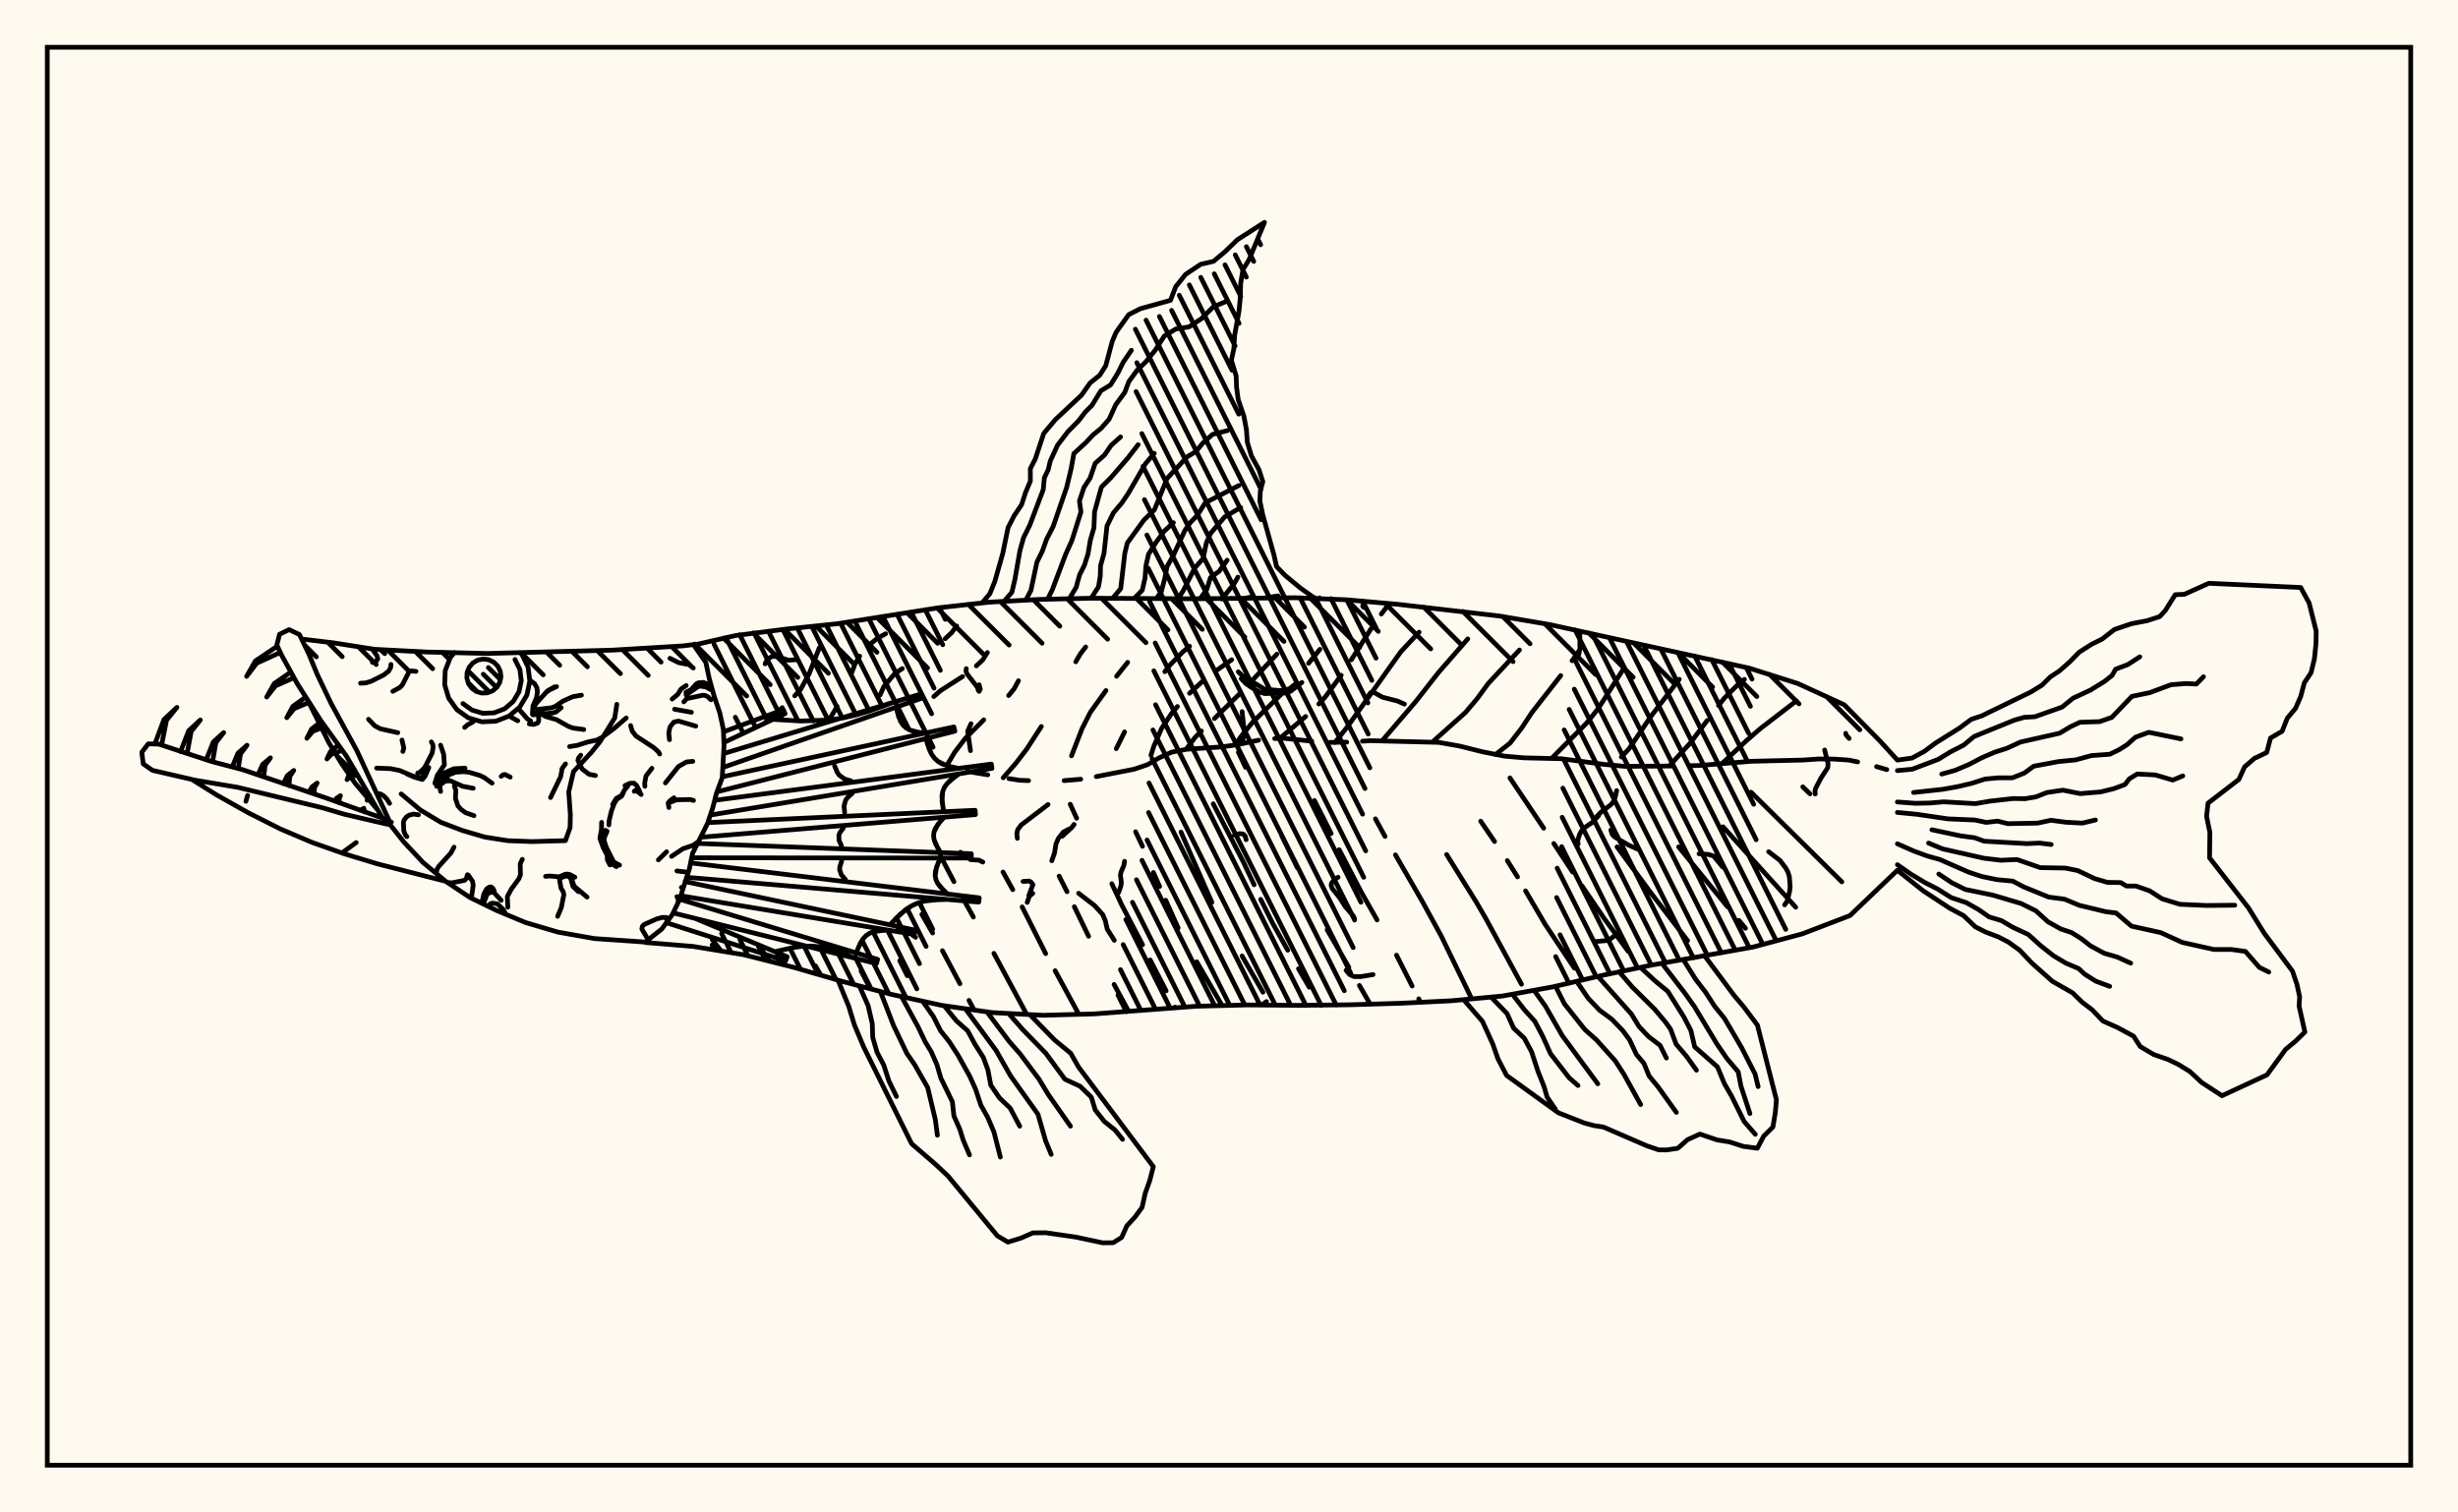 <svg xmlns="http://www.w3.org/2000/svg" width="520" height="320"><rect x="0" y="0" width="520" height="320" fill="floralwhite"/><rect x="10" y="10" width="500" height="300" stroke="black" stroke-width="1" fill="none"/><path stroke="black" stroke-width="1" fill="none" stroke-linecap="round" stroke-linejoin="round" d="
M 146.77 136.48 155.66 134.46 166.38 133.09 177.13 131.97 198.49 128.6 209.23 127.41 220.02 126.82 230.83 126.57 252.45 126.69 274.07 126.47 284.87 126.9 295.63 127.85 317.11 130.32 327.77 132.13 370.01 141.35 380.32 144.61 390.15 149.11 397.74 156.8 401.4 160.82 
M 401.4 184.13 391.38 193.71 381.29 197.58 370.84 200.38 349.56 204.16 338.98 206.37 328.45 208.81 317.81 210.74 307.05 211.74 296.25 212.27 285.45 212.59 274.64 212.71 263.83 212.62 253.02 212.9 231.46 214.52 220.66 214.81 209.86 214.24 199.17 212.7 188.6 210.39 178.15 207.63 167.77 204.63 157.29 201.99 146.62 200.24 136.53 199.41 
M 204.61 163.22 208.97 163.93 
M 213.44 164.73 215.65 165.08 217.6 165.16 
M 225.12 165.16 228.64 164.86 
M 231.92 164.31 239.95 162.74 242.82 161.76 245.23 160.34 247.86 159.14 251.08 158.52 258.26 158.04 261.63 157.59 266.27 156.6 
M 269.66 156.26 271.47 156.2 277.51 156.81 
M 281.38 157.07 284.9 157.02 
M 288.23 156.82 289.89 156.71 304.38 157.07 308.74 157.84 313.63 159.06 318.28 159.98 322.42 160.34 330.31 160.53 339.35 161.72 343.74 162.14 353.62 162.07 
M 357.55 162 359.51 161.96 370.45 161.07 381.42 160.81 384.78 160.58 387.94 160.6 391.15 160.82 392.99 161.2 
M 396.99 162.2 399.16 162.83 
M 150.67 198.77 152.56 201.21 
M 160.69 200.25 162.8 203.38 
M 172.51 204.35 173.66 206.33 
M 173.34 137.03 171.18 142.55 169.37 145.88 168.13 147.22 
M 165.48 149.72 161.93 152.83 
M 182.16 205.43 183.79 208.57 
M 187.36 134.09 185.71 134.99 184.28 136.12 
M 181.87 138.83 180.9 140.41 180.21 142.29 
M 177.1 149.45 175.4 152.33 
M 190.35 203.25 191.94 206.44 
M 202.39 132.44 201.29 133.9 199.96 135.13 
M 190.89 141.46 189.33 142.47 186.98 145.26 186.19 147.04 
M 195.02 193.45 197.3 197.4 
M 199.38 201.15 203.08 208.14 
M 204.99 211.66 206.09 213.7 
M 208.89 138.06 207.88 139.64 206.55 140.88 
M 203.64 143.14 198.92 146.16 197.55 147.38 
M 198.94 181.06 201.81 186.54 
M 203.8 190.22 205.92 194.03 
M 210.26 201.71 217.21 214.63 
M 215.46 144.03 214.55 145.72 213.38 147.16 
M 208.12 152.3 204.22 156.21 201.97 159.15 200.28 162 
M 212.19 184.5 214.26 188.23 
M 216.24 191.88 221.22 201.77 
M 223.22 205.38 228.23 214.61 
M 229.68 136.88 228.54 138.36 227.58 140.02 
M 220.3 153.71 217.21 158.48 214.94 161.45 212.23 164.56 
M 224.06 185.37 225.74 188.67 
M 227.28 191.84 230.3 198.09 
M 235.69 208.28 238.77 213.98 
M 238.56 140.14 236.22 143.08 
M 233.97 146.1 230.66 150.71 228.89 154.22 226.68 159.92 
M 226.41 170.16 227.77 173.12 
M 235.21 186.98 237.34 191.52 241.71 199.89 
M 243.32 203.1 246.7 209.64 
M 248.58 213.08 248.66 213.23 
M 251.66 136.73 250.22 137.94 247.59 140.62 246.42 142.11 
M 237.91 154.85 236.15 158.4 
M 240.24 175.98 241.7 179.06 
M 244 184.6 245.32 187.55 
M 246.61 190.47 249.24 196.34 
M 253.17 203.49 258.55 212.75 
M 260.57 139.59 257.44 141.79 
M 254.43 144.12 251.65 146.69 
M 249.09 149.48 247.87 150.92 245.73 154.14 244.11 157.85 243.49 159.79 
M 249.84 176.05 256.38 190.92 
M 262.76 202.26 267.18 209.92 
M 270.14 138.4 264.95 143.93 
M 262.35 146.7 256.92 152.03 
M 254.17 154.66 252.83 156.01 250.94 158.53 
M 256.66 170.06 263.04 182.38 265.31 187.2 
M 266.7 190.28 269.25 195.37 272.43 201.05 
M 274.7 204.96 276.97 208.86 
M 279.23 137.38 276.83 140.34 
M 271.83 146.13 265 152.81 262.57 155.79 261.29 157.64 
M 261.98 159.16 263.49 162.35 
M 271.15 176.83 274.47 183.6 
M 280.76 196.72 285.35 204.64 
M 287.59 208.5 289.87 212.46 
M 293.91 127.7 292.22 129.92 
M 290.03 133.06 285.87 139.61 
M 283.74 142.87 280.3 147.54 279 148.95 
M 276.22 151.59 270.82 156.17 
M 278.08 169.37 281.61 176.35 
M 283.31 179.78 287.98 188.74 291.32 194.63 
M 295.44 202.09 298.74 208.62 
M 300.14 211.33 300.52 212.06 
M 300.22 133.75 296.35 137.89 285.11 153.68 282.39 157.13 
M 290.98 173.25 293.01 176.97 
M 295.21 180.87 300.94 190.8 304.91 198.06 311.2 211.03 
M 310.51 135.18 304.25 142.37 299.52 148.42 292.39 156.73 
M 306.04 180.79 312.42 191.04 314.43 194.52 321.88 208.24 
M 321.45 137.52 314.84 144.61 312.53 147.78 310.03 150.74 303.02 157.01 
M 313.24 173.73 316.18 178.05 
M 318.88 182.08 321.04 185.53 
M 322.74 188.49 326.85 195.51 333.06 204.83 
M 334.77 136.44 333.75 138.19 332.58 139.79 
M 330.18 142.94 324.08 150.75 321.87 154.1 319.44 157.24 316.35 159.66 
M 319.43 164.58 326.57 175.22 
M 328.71 178.46 332.69 184.49 
M 334.67 187.43 339.43 194.4 344.45 201.29 
M 343.55 141.37 338.11 149.92 335.61 153.04 328.29 160.41 
M 342.09 179.18 349.23 188.88 357.02 199.02 
M 355.25 143.72 349.2 151.65 344.66 158.39 343 160.17 
M 355.12 179.18 365.47 191.86 
M 367.87 194.74 369.26 196.4 
M 369.04 143.75 367.53 144.97 364.78 147.72 363.56 149.27 
M 361.17 152.43 357.58 157.22 353.13 162.06 
M 364.51 174.92 379.89 191.95 
M 380.05 148.28 372.45 154.12 369.53 156.65 364.32 161.53 
M 370.44 167.61 389.65 186.58 
M 266.92 212.64 267.93 211.9 
M 377.55 191.45 378.12 190.59 378.63 188.42 378.71 187.54 378.55 185.5 378.23 184.47 377.76 183.62 376.55 182.04 374.17 180.21 
M 224.73 176.91 226.76 175.05 227.23 174.43 
M 189.96 196.28 190.55 196.37 191.83 196.94 193.7 198.31 
M 263.63 177.66 263.41 176.88 262.99 176.45 262.22 176.38 261.15 176.68 
M 359.44 180.64 361.39 180.77 362.51 181.11 364.47 183.47 
M 207.92 182.4 207.12 181.99 205.34 181.89 203.19 180.32 
M 288.52 128.52 288.28 128.25 288.44 127.6 
M 205.31 158.82 204.71 154.69 205.42 153.12 
M 337.2 173.4 338.71 171.81 340.74 170.3 341.22 169.76 341.68 168.79 342.01 167.27 
M 342.29 197.69 341.97 197.65 340.75 198.61 339.78 199.01 337.54 199.21 
M 333.86 178.57 333.74 177.91 334.15 176.58 334.58 175.78 335.44 174.96 336.81 174.04 338.2 172.57 
M 222.51 182.12 223.09 180.47 223.39 178.58 223.9 177.39 224.96 176.05 226.1 175.43 
M 297.11 148.97 295.64 148.32 292.46 147.51 290.71 146.53 289.95 146.56 289.55 147.16 
M 236.61 188.9 237.12 187.5 237.23 186.69 237.03 185.19 237.14 184.54 237.75 183.13 237.91 182.23 
M 204.42 141.47 204.35 142.04 204.6 142.6 206.79 145.44 206.98 146.11 
M 382.92 167.96 381.39 166.48 
M 235.73 198.95 234.24 196.58 233.83 194.79 233.28 193.49 231.58 191.61 228.19 189 
M 286.53 194.3 286.26 193.74 284.66 191.91 283.37 189.89 281.84 187.99 281.62 187.39 281.66 186.9 282.24 186.15 283.08 185.6 
M 386.01 158.68 386.73 161.56 386.68 162.41 385.22 164.64 384.11 166.79 383.97 167.28 384.02 167.99 
M 215.23 177.38 215.11 176.4 215.28 175.56 216.02 174.56 221.72 170.22 
M 346.69 179.76 344.55 178.81 341.59 177.08 341.09 176.58 340.78 175.63 
M 216.43 186.49 217.68 186.41 218.09 186.59 218.52 187.15 217.66 189.47 
M 334.01 138.42 334.25 137.13 334.2 133.52 
M 275.42 144.39 272.98 146.29 271.84 146.62 267.61 146.75 266.62 146.49 264.82 145.5 263.64 144.68 262.59 143.6 
M 391.19 156.24 390.57 155.52 390.47 155.15 
M 273.87 144.86 272.82 145.7 271.75 146.08 270.68 146.11 267.52 145.8 262.93 143.07 261.97 142.14 
M 218.49 189.01 217.74 189.65 217.31 190.93 
M 161.86 140.46 162.31 139.52 163.3 138.89 164.41 138.88 166.75 139.68 168.47 139.58 
M 207.14 144.88 207.38 145.81 207.13 146.28 
M 290.47 206.2 287.85 206.63 286.45 206.62 285.53 206.2 284.76 205.3 
M 262.77 150.55 263.21 154.63 262.89 156.93 
M 207.84 127.49 209.41 125.6 210.46 123.02 212.14 117.08 213.26 111.64 214.55 109.11 216.12 106.78 216.94 104.26 217.98 101.77 217.97 99.15 219 97.15 220.81 91.7 223.29 88.76 228.8 83.6 230.61 81.03 232.66 79.38 233.93 77.36 235.29 72.24 236.12 70.3 238.78 66.57 241.26 65.31 247.62 63.54 248.73 60.65 250.81 58.06 254.01 55.92 256.71 55.3 259.13 53.28 261.78 50.72 267.51 47.04 264.24 54.95 262.95 57.05 262.47 59.97 262.38 63.1 262.11 65.85 261.19 70.94 261.03 73.77 260.5 76.22 261.51 79.54 261.6 81.92 261.95 84.55 263.16 88.09 263.69 90.95 263.87 93.55 264.74 96.46 266.33 99.35 267.16 101.92 266.64 103.75 266.53 105.98 267.13 108.87 269.49 117.34 270.06 119.87 271.82 121.7 275.06 124.38 278.01 126.48 
M 279.15 126.49 279.15 126.49 
M 212.44 127.22 214.07 125.3 214.71 122.58 215.77 116.5 216.54 113.75 217.87 111.07 220.7 103.59 220.94 101.08 221.75 99.4 222.18 97.56 223.73 94.19 225.9 91.35 228.17 89.04 229.62 87.15 231 85.77 232.89 82.69 234.95 81.44 236.5 78.91 237.62 76.65 239.35 74.11 
M 217.03 126.94 218.09 124.93 219.36 118.95 220.51 116.62 221.39 114.14 222.8 111.39 225.66 103.11 226.62 99.09 227.18 95.96 229.71 93.65 231.24 92.01 232.92 90.65 234.65 88.68 236.04 85.62 237.96 83.01 238.79 80.77 240.52 78.38 242.41 76.55 244.4 74.08 246.32 71.09 248.75 69.61 251.55 69.16 254.2 67.4 256.68 64.92 259.42 63.77 
M 221.63 126.78 222.65 124.7 225.44 117.29 226.76 114.37 228.68 108.31 228.36 105.99 229.32 103.13 230.62 101.13 231.69 98.03 233.69 96.25 235.05 94.24 237.06 92.44 
M 226.23 126.65 227.66 124.27 228.39 121.63 229.42 119.57 230.18 117.19 230.66 114.31 231.43 111.63 231.56 108.27 233.01 103.05 234.99 101.09 238.64 96.86 240.78 94.08 
M 230.84 126.57 232.38 124.17 232.77 121.9 232.82 119.71 233.56 117.06 234.19 111.27 235.54 108.52 237.34 106.39 238.69 104.39 242.32 98.12 244.19 95.91 
M 235.44 126.52 237.09 124.54 237.96 117.06 238.49 114.88 241.97 110.07 244.23 107.85 246.91 101.21 251.19 96.62 252.94 95.58 254.5 93.71 256.51 91.91 259.68 91.1 
M 240.04 126.51 241.64 124.89 242.23 122.34 242.43 119.7 242.98 117.25 244.62 114.66 246.28 112.41 248.24 110.58 
M 244.65 126.59 245.67 125.21 246.45 122.25 246.88 119.89 248.26 117.45 250.67 112.22 251.81 110.56 253.31 109.03 254.97 106.38 262.08 102.73 
M 249.25 126.66 250.29 125.02 252.78 120.13 254.52 118.19 255.21 114.86 256.12 112.82 259.09 109.36 262.47 107.38 
M 253.85 126.7 255.28 124.76 256.08 122.2 257.92 120.86 259.61 118.52 
M 258.46 126.75 261.07 123.53 261.88 122.1 
M 263.06 126.63 264.66 126.33 
M 267.66 126.5 270.38 126.07 
M 272.26 126.47 272.27 126.47 
M 153.06 154.84 165.72 150.15 166.08 151 153.14 157.1 
M 153.11 159.43 194.76 146.85 195.04 147.72 152.95 162.37 
M 152.8 164.35 201.8 153.8 202.01 154.7 151.67 167.54 
M 151.19 169.33 209.72 161.66 209.85 162.57 150.27 172.45 
M 149.73 174.04 206.3 171.44 206.36 172.35 148.24 177.14 
M 147.58 178.45 205.49 180.63 205.48 181.55 146.32 181.49 
M 146.1 182.57 207.16 189.96 207.06 190.87 145.23 185.61 
M 144.92 186.51 193.57 196.79 193.4 197.7 144 189.52 
M 143.78 190.26 185.66 202.98 185.42 203.87 142.4 193.15 
M 147.1 194.33 166.52 202.43 166.2 203.3 140.98 195.22 
M 163.54 152.2 169.42 152.55 175.22 152.35 178.08 151.95 180.9 151.32 183.7 150.5 189.24 148.51 
M 189.6 149.62 190.13 151.72 191.03 153.41 191.7 154.02 192.51 154.47 193.46 154.78 195.59 155.14 
M 195.86 156.27 196.59 158.54 197.07 159.55 197.69 160.41 198.45 161.11 200.4 162.04 202.73 162.57 
M 202.9 163.72 201.09 165.06 200.35 165.8 199.78 166.61 199.43 167.5 199.29 169.52 199.67 171.74 
M 199.75 172.9 198.39 174.44 197.59 176.04 197.5 176.87 197.63 177.72 197.96 178.6 198.96 180.38 
M 198.93 181.54 198.12 183.47 197.84 185.28 198.01 186.13 198.39 186.93 198.97 187.69 200.47 189.15 
M 200.35 190.3 197.18 190.41 195.67 190.63 194.24 191.03 192.9 191.63 190.46 193.4 188.26 195.67 
M 188.04 196.81 185.83 196.91 183.94 197.46 183.18 197.99 182.54 198.7 182 199.57 181.15 201.61 
M 180.84 202.73 177.18 201.24 173.47 200.31 171.59 200.16 169.7 200.22 167.78 200.48 163.93 201.35 
M 189.84 150.69 190.52 152.63 191.03 153.41 191.7 154.02 192.51 154.47 194.5 154.99 
M 196.2 157.43 197.07 159.55 197.69 160.41 198.45 161.11 199.36 161.65 201.54 162.34 
M 176.56 162.05 177.13 163.42 177.53 163.98 178.62 164.79 180.04 165.23 
M 201.96 164.38 200.35 165.8 199.78 166.61 199.43 167.5 199.27 168.47 199.45 170.61 
M 180.31 167.85 179.26 168.77 178.9 169.3 178.56 170.51 178.68 171.9 
M 199.03 173.66 197.9 175.23 197.59 176.04 197.5 176.87 197.63 177.72 198.42 179.49 
M 178.41 175.18 177.67 176.19 177.47 176.72 177.5 177.81 178.01 178.96 
M 198.49 182.51 197.88 184.39 197.84 185.28 198.01 186.13 198.39 186.93 199.68 188.43 
M 178.05 182.22 177.66 183.44 177.63 184.02 177.99 185.09 178.83 186.06 
M 198.75 190.32 195.67 190.63 194.24 191.03 192.9 191.63 191.64 192.42 189.35 194.5 
M 186.92 196.83 184.83 197.1 183.94 197.46 183.18 197.99 182.54 198.7 181.55 200.56 
M 218.03 214.83 223.06 219.99 226.51 222.84 228.16 225.74 243.99 246.84 243.24 249.76 242.28 252.45 241.61 255.45 240.1 257.51 238.39 259.36 237.29 261.81 235.49 262.94 233.27 262.95 227.59 261.74 221.21 260.82 218.5 260.85 215.99 261.95 213.23 262.8 210.99 261.47 200.58 248.85 197.85 246.28 192.86 241.99 182.73 221.55 180.76 216.87 179.53 212.85 177.28 207.39 
M 213.44 214.5 216.44 217.91 221.25 222.85 225.28 228.34 228.48 229.82 230.88 232.14 231.7 234.84 233.62 237.27 235.89 239.09 237.48 241.06 
M 208.85 214.17 213.53 220.38 215.81 222.98 219.78 228.29 221.82 231.65 226.46 238.27 
M 204.29 213.52 210.73 222.26 213.82 227.68 219.58 235.74 221.22 241.43 222.39 244.24 
M 199.74 212.79 202.3 215.95 204.72 218.1 206.28 220.98 208.02 223.72 208.99 226.34 209.61 229.6 211.45 232.3 213.68 234.42 215.73 238.27 
M 195.23 211.9 197.45 215.06 198.98 218.08 200.85 220.44 202.66 223.24 205.17 227.75 206.39 230.45 207.5 233.82 208.96 236.42 210.28 239.52 211.63 244.81 
M 190.74 210.88 194.26 217.33 195.7 220.37 197.02 222.56 198.19 225.2 199.04 228.09 201.48 233.12 201.8 236.09 203.03 238.87 203.78 241.24 205.1 244.35 
M 186.26 209.81 189.04 216.99 191.85 222.88 193.47 225.22 196.25 230.08 197.87 236.87 198.31 240.19 
M 181.81 208.61 183.65 212.76 184.53 216.55 184.63 219.49 185.55 222.65 186.96 225.35 188.06 228.74 189.65 231.99 
M 360.65 202.27 366.87 210.63 368.95 213.09 371.79 216.89 375.81 232.71 375.58 235.36 375.07 238.44 373.11 240.39 371.77 242.94 368.78 242.54 365.9 241.61 363.25 241.18 359.62 239.94 356.99 241.14 354.95 242.95 352.6 243.3 350.91 243.29 348.35 242.41 339.25 238.47 337.21 238.15 335.17 237.6 329.68 235.44 318.73 227.54 316.88 223.97 315.78 220.84 313.63 216.11 309.71 211.59 
M 356.11 203.03 358.72 207.2 360.83 209.95 362.71 212.86 364.77 215.41 366.46 218.25 368.48 221.72 371.3 227.25 371.94 229.9 
M 351.57 203.79 356.52 210.23 358.49 213.02 363.22 220.88 365.33 223.95 367.72 226.77 368.3 229.77 370.2 235.6 
M 347.05 204.68 350.19 207.58 352.83 209.75 356.25 215.2 357.71 218.02 358.52 221.49 363.33 225.72 364.8 229.27 366.32 231.91 368.99 237.3 371.34 239.99 
M 342.54 205.6 345.28 208.8 350.07 213.54 352.35 216.27 353.42 217.77 354.59 220.92 356.77 223.46 358.89 226.43 
M 338.05 206.59 345.14 214.56 346.75 217.2 348.75 219.31 351.2 221.18 352.53 223.86 
M 333.57 207.65 335.98 211.2 338.42 213.76 340.99 215.65 343.29 218.03 344.75 220.02 346.19 223.1 347.78 224.98 348.86 227.62 350.84 230.05 354.64 235.36 
M 329.08 208.68 330.97 212.4 335.3 217.85 337.76 220.04 341.71 224.45 343.55 227.3 347.09 233.7 
M 324.57 209.58 326.93 212.86 330.5 219.11 338.02 229.31 
M 320.05 210.49 322.49 213.64 324.7 216.09 326.37 219.26 328.03 222.95 331.95 228.03 333.83 229.67 
M 315.47 210.98 318.82 214.45 320.21 217.53 322.48 219.68 324.01 222.53 325.36 226.65 326.65 229.9 327.3 232.12 329.05 234.69 
M 401.4 160.82 404.51 160.38 407.1 158.98 409.46 157.22 414.56 154.03 417.03 152.19 419.22 151.47 429.58 146.44 431.97 144.98 433.76 143.22 435.68 141.95 437.89 140.01 439.88 137.97 442.51 136.3 444.73 135.2 447.33 133.18 450.92 131.96 454.18 131.34 456.88 130.47 458.08 129.17 460.18 125.82 462.11 125.74 467.29 123.41 486.72 124.3 488.5 127.57 490 133.54 489.96 136.14 489.62 139.41 488.92 142.31 487.49 144.48 486.73 147.33 485.64 149.85 483.89 151.95 482.79 154.72 480.34 156.15 479.53 159.21 476.91 160.47 474.85 162.26 473.64 164.91 467.12 169.93 466.81 172.7 467.51 176.13 467.44 181.5 475.66 192.06 478.99 197.43 484.99 205.48 485.92 208.23 486.5 210.89 486.38 212.86 487.61 218.35 485.64 220.27 483.52 222.04 479.59 227.42 470.08 231.83 465.78 229.03 463.29 226.72 460.84 225.21 458.67 224.17 455.61 223.1 452.76 221.41 451.37 219.23 448.01 217.42 444.86 216.01 442.63 213.67 440.5 212.05 438.46 210.06 434.19 207.62 429.86 203.77 427.26 201.03 424.89 199.33 422.79 198.24 420.09 197.21 417.91 196.11 415.41 193.73 412.42 192.13 406.84 188.46 401.4 184.13 
M 401.4 163.04 404.54 162.75 410.05 160.66 412.62 159.09 415.45 157.63 417.62 155.83 426.1 152.38 428.23 151.77 430.5 151.64 436.25 149.6 438.57 147.72 442.24 146.01 445.25 144.15 446.83 142.9 447.55 141.59 450.13 140.62 452.68 138.97 
M 410.78 163.77 413.57 163 416.53 161.75 419.29 160.31 422.02 159.13 424.57 158.32 427.44 157 435.72 155.13 437.97 153.78 440.03 152.81 444.19 152.68 446.76 151.78 451.02 147.33 454.79 146.55 459.29 144.87 462.49 144.62 464.65 144.73 466.16 143.18 
M 404.82 167.67 411.02 167 414.24 166.42 417.21 165.71 419.93 164.83 422.73 164.57 425.73 164.57 428.26 163.56 430.24 162.11 435.48 161.13 439.09 160.78 442.47 159.86 446.33 159.58 448.35 158.6 450.01 157.54 451.76 155.98 454.58 154.94 461.39 156.33 
M 401.4 169.68 405.22 169.96 408.24 169.9 411.2 169.65 417.93 170.03 420.98 169.5 425.87 168.95 428.37 168.99 430.67 168.61 433.05 167.68 436.41 167.18 440.08 167.91 444.41 167.55 447.2 166.86 449.54 165.99 450.47 164.78 452.14 163.76 455.98 163.96 459.65 165.05 461.78 164.16 
M 401.4 171.89 405.57 172.29 412.07 173.25 417.84 173.5 420.17 174 422.62 173.73 424.77 174.27 431.09 174.15 433.87 173.55 437.09 173.97 440.54 174.15 443.3 173.49 
M 408.7 175.56 414.83 176.86 417.76 177.25 419.77 177.98 428.77 178.49 431.47 178.37 433.94 178.68 
M 407.99 178.37 410.95 179.6 419.75 181.59 423.29 182.01 426.71 181.86 431.62 183.57 436.9 183.66 439.55 184.19 443.1 185.88 445.83 186.69 448.66 186.73 449.85 187.47 451.82 187.46 454.75 188.47 457.41 190.17 461.18 191.33 466.8 191.58 472.78 191.52 
M 401.4 178.53 404.84 180.05 407.72 181.11 410.35 181.84 416.46 184.52 419.3 185.46 422.47 186.11 425.83 186.43 428.14 187.65 433.41 189.8 436.75 190.24 439.86 191.54 445.51 192.9 447.67 193.17 450.93 195.95 457.15 197.33 461.65 199.39 468.33 200.88 472.02 200.88 475.03 201.3 477.97 204.67 479.97 205.66 
M 410.16 184.92 412.84 186.72 415.75 188.18 421.64 189.4 427.57 191.16 430.69 192.7 433.26 195.03 435.98 196.55 438.23 197.3 440.33 198.61 442.26 200.12 445.16 201.69 447.9 202.49 450.76 203.78 
M 401.4 182.95 404.39 185.03 407.14 186.68 409.9 188.09 412.78 189.91 415.98 190.98 418.63 192.48 420.79 193.99 423.43 194.79 425.79 196.18 429.09 197.71 431.75 200.11 434.44 202.23 437.05 203.78 439.76 204.93 441.01 206.1 443.39 207.6 446.31 208.69 
M 63.84 135.21 70.54 136.01 79.25 137.38 90.25 137.95 103.14 138.26 129.64 137.55 144.44 136.66 146.69 136.38 149.32 140.15 150.07 143.67 151.06 147.24 152.28 150.84 153.04 154.37 153.17 157.8 152.79 164.55 151.59 167.77 150.75 171.04 149.66 174.27 146.51 180.57 145.83 183.87 143.76 190.35 142.23 193.51 140.01 196.55 136.53 199.32 125.76 198.58 118.02 197.21 111.2 195.19 105.02 192.62 99.44 189.9 94.27 186.46 89.52 182.5 85.45 178.16 82.08 173.9 
M 79.88 171.34 75.1 165.67 72.31 161.63 69.58 157.14 65.04 148.02 
M 130.49 149.02 130.05 151.9 126.91 156.95 125.12 159.17 121.33 163.25 120.32 167.54 120.66 172.35 120.61 175.09 119.62 177.86 112.57 178.06 107.44 177.87 102.59 177.11 97.85 175.72 93.28 173.99 88.91 171.36 84.86 167.97 
M 80.96 173.15 73.26 159.93 67.89 152.49 62.93 144.71 59.59 138.65 58.57 136.47 59.14 134.2 61.16 133.21 63.35 134.26 65.34 138.38 67.11 142.69 70.06 148.86 75.5 158.82 82.39 173.74 
M 81.85 174.37 72.83 172.27 68.24 170.91 50.28 166.58 41.23 165.06 32.27 162.99 30.3 161.62 30 159.16 31.36 157.38 33.58 157.44 44.74 161.11 51.38 162.86 68.94 168.82 82.12 173.53 
M 96.65 150.14 94.92 147.71 94.07 144.86 94.19 141.88 95.27 139.1 96.17 138.04 
M 110.09 138.16 110.42 138.48 111.72 141.15 112.09 144.11 111.48 147.03 109.96 149.59 107.68 151.51 104.91 152.59 101.93 152.72 99.07 151.87 96.65 150.14 
M 108.94 139.53 109.99 141.67 110.28 144.04 109.79 146.37 108.57 148.42 106.76 149.96 104.53 150.82 102.15 150.92 99.87 150.24 97.93 148.86 
M 99.8 145.61 99.11 144.64 98.77 143.49 98.81 142.3 99.25 141.19 100.02 140.28 101.04 139.67 102.21 139.43 103.39 139.58 104.46 140.1 105.31 140.94 105.83 142.01 105.98 143.2 105.73 144.36 105.12 145.39 104.21 146.16 103.1 146.59 101.91 146.64 100.77 146.3 99.8 145.61 
M 99.24 144.63 100.97 146.36 
M 99.21 142.12 103.52 146.42 
M 102.24 142.65 105.04 145.45 
M 103.31 141.24 105.85 143.78 
M 71.22 159.85 75.01 163.63 
M 65.17 148.27 65.29 148.39 
M 64.53 136.58 66.93 138.98 
M 69.33 135.86 72.4 138.93 
M 75.91 136.92 79.59 140.6 
M 82.09 137.57 86.55 142.03 
M 87.9 137.86 91.54 141.49 
M 93.57 138 95.1 139.54 
M 110.29 138.15 114.92 142.78 
M 115.64 137.98 118.41 140.75 
M 121.02 137.83 124.27 141.08 
M 126.37 137.66 131.25 142.53 
M 131.66 137.42 137.14 142.9 
M 136.87 137.1 139.85 140.09 
M 142.08 136.79 146.3 141.01 
M 94.65 164.58 93.79 164.95 93.22 165.73 93.04 166.53 93.21 167.45 
M 143.21 189.7 143.49 190.21 143.44 190.99 
M 130.4 183.36 129.49 182.81 129.13 182.31 128.79 180.85 127.88 179.13 127.43 177.81 127.43 177.24 128.09 175.67 
M 107.69 151.5 109.53 152.5 
M 102.25 191.27 103.05 189.18 103.85 188.74 104.48 188.82 106.03 190.48 
M 121.61 185.6 120.55 185.03 120.04 184.93 119.54 184.98 118.29 185.52 116.27 185.34 115.42 185.42 
M 124.19 189.8 121.44 187.48 120.9 185.78 120.66 185.52 120 185.24 119.63 185.26 118.62 185.66 
M 128.8 174.54 128.87 173.6 129.34 171.61 129.92 170.07 130.44 169.17 131.55 168.41 131.99 167.43 
M 81.4 138.29 80.49 137.46 
M 76.27 144.55 77.34 144.49 78.5 144.15 81.12 142.84 82.21 142.01 82.65 141.22 82.7 140.57 
M 91.25 156.97 91.55 157.49 91.64 158.08 91.42 159.34 89.83 162.41 88.84 163.39 88.37 163.55 
M 146.56 161.08 145.22 161.21 143.53 162.18 140.77 165.65 
M 145.16 145.05 144.07 145.79 143.38 146.92 142.2 147.9 
M 122.37 188.66 121.19 187.53 120.75 185.88 120.35 185.47 119.74 185.34 118.78 185.68 118.26 185.69 
M 110.5 181.82 110.06 182.73 110.1 185.12 109.77 185.93 108.18 188.1 107.33 189.69 107.43 191.94 
M 83.1 146.27 84.61 145.45 85.15 144.86 86.53 142.15 86.99 141.94 88 142.05 
M 144.46 187.95 144.15 187.75 
M 106.02 164.26 106.41 163.92 106.86 163.87 107.94 164.42 
M 101.93 191.11 102.35 189.18 102.92 188.11 103.7 187.65 104.26 187.93 
M 85.04 156.58 85.43 158.27 85.23 158.99 
M 123.01 147.08 121.17 147.4 119.06 148.36 117.49 149.44 116.72 149.74 113.82 150.08 
M 117.31 145.33 115.81 146.18 113.24 149.03 112.77 150.18 112.69 151.23 
M 132.48 151.9 129.84 154.19 127.39 155.99 126.24 156.59 124.32 157 122.1 157.7 120.5 157.96 
M 146.72 169.36 146 169.16 143.17 169.22 141.55 169.82 141.42 170.01 141.46 170.62 
M 147.19 153.63 143.55 152.56 142.59 152.76 141.89 153.58 141.66 154.1 141.48 155.16 141.63 156.5 
M 93.21 157.66 93.86 159.59 94.01 161.82 92.51 164.05 91.99 165.73 
M 117.74 145.27 116.23 145.99 115.53 146.5 113.4 148.84 112.84 149.99 112.68 151.14 
M 147.81 178.01 146.62 178.85 144.47 179.58 142.07 181.19 
M 150.4 148.06 149.79 147.45 149.23 147.15 148.7 147.09 145.28 147.81 144.67 148.5 
M 96.05 179.23 95.38 180.49 92.88 183.23 92.51 183.79 92.26 184.79 
M 118.72 149.72 117.66 150.62 116.92 150.85 115.29 150.98 113.79 150.72 113.32 150.9 112.96 151.26 
M 146.67 141.34 145.74 140.62 143.54 140.19 141.73 139.28 
M 150.45 145.04 148.8 144.38 147.73 144.47 147.28 144.72 146.27 145.87 145.11 146.49 
M 105.61 192.86 106.18 192.84 106.56 193.02 106.83 193.37 
M 137.14 198.84 135.79 196.57 135.89 196 136.2 195.63 138.94 194.42 140.11 194.11 140.98 194.1 
M 66.68 150.61 66.37 150.7 
M 139.28 181.93 141.02 180.22 
M 129.61 170.2 130.37 168.92 131.49 168.32 132.11 167.15 132.83 166.3 
M 100.27 172.57 98.5 171.95 97.54 171.25 96.87 170.51 96.35 168.91 96.44 167.21 96.12 166.32 
M 82.42 169.97 81.85 169.08 81.17 168.39 80.53 168 79.76 167.87 
M 78.27 168.43 77.93 169.08 
M 141.41 194.63 141.08 194.6 140.97 194.44 
M 146.27 150.7 142.7 150.06 
M 150.75 146.12 149.41 145.38 148.16 145.15 147.65 145.29 145.14 147.03 
M 142.58 168.8 141.76 169.39 141.35 169.88 141.51 170.86 
M 119.64 161.62 118.92 162.59 118.62 164.3 116.47 168.74 
M 94.74 186.71 95.53 186.8 98.28 186.26 98.65 185.89 98.89 185.06 
M 100.11 166.78 97.89 166.36 95.29 165.2 94.16 165.27 93.53 165.78 
M 100.41 152.27 100.05 152.76 98.94 153.34 98.29 153.9 
M 103.25 191.69 103.67 191.26 104.14 191.07 105.24 191.25 106.47 192.43 107.02 193.45 
M 132.22 166.22 133.27 165.72 134.12 165.7 134.64 166.13 135.38 167.55 
M 104.09 165.7 102.46 164.53 101.5 164.06 99.3 163.41 98.12 163.26 96.38 163.38 94.27 164.21 93.5 164.72 
M 90.72 162.39 89.95 164.19 89.36 164.92 87.66 164.43 86.14 163.77 
M 117.97 193.88 118.75 192.01 119.28 189.31 119.16 188.7 118.68 187.9 118.37 186.13 
M 109.62 149.87 111.56 152.09 112.27 152.55 
M 145.59 184.56 143.21 184.27 
M 102.01 190.66 102.4 189.04 102.98 188.04 103.53 187.68 103.9 187.66 104.27 187.94 104.57 188.53 
M 98.38 162.52 96 162.65 93.92 163.56 93.2 164.13 92.68 164.91 92.36 166.36 
M 122.86 159.78 122.39 160.39 122.26 160.9 123.16 162.71 124.64 163.83 125.97 164.08 
M 90.03 163.37 89.44 164.26 89.14 164.46 88.42 164.51 87.22 164.15 84.56 163.02 82.63 162.63 79.67 162.51 
M 133.41 153.52 133.73 154.66 134.53 155.71 138.28 158.16 139.3 159.08 139.56 159.53 
M 112.06 143.87 113.07 144.63 113.58 145.49 113.69 146.35 113.52 147.57 112.76 149.34 112.63 151.09 
M 99.72 190.04 100.11 187.29 99.96 186.46 99.09 185.17 
M 66.99 151.09 66.58 151.14 
M 111.98 153.16 112.9 153.28 113.75 152.97 113.96 152.55 113.97 151.73 113.8 151.32 113.38 151.19 
M 78.78 140.15 79.53 139.97 79.93 139.4 79.74 138.73 78.74 137.31 
M 86.08 177.01 85.76 176.65 85.43 175.8 85.34 174.07 85.47 173.53 85.98 172.84 86.56 172.47 87.46 172.24 88.52 172.39 
M 131.07 183.04 129.83 182.38 128.26 179.24 127.82 177.91 127.81 177.34 128.43 175.87 
M 129.03 183 128.49 181.94 128.45 180.95 127.58 179.27 126.9 177.37 127.24 175.58 127.27 173.99 
M 134.18 167.43 134.37 167.25 134.64 167.28 135.64 168.1 
M 123.5 154.35 121.29 154.05 120.29 153.7 117.7 152.25 115.41 151.59 114.2 150.86 113.77 150.82 
M 137.91 162.56 136.67 164.17 136.38 165.7 136.43 166.37 
M 84.15 155.02 80.45 154.19 79.29 153.57 77.96 152.18 
M 82.05 173.92 82.37 174.5 
M 78.12 168.14 77.82 168.65 77.67 169.32 78.09 169.13 78.65 169.14 
M 74.95 162.74 73.85 163.85 73.42 164.95 74.12 164.33 75.66 163.97 
M 71.58 157.62 69.89 159.04 69.17 160.58 70.16 159.53 72.43 158.77 
M 68 152.65 65.92 154.24 64.92 156.21 66.19 154.72 68.76 153.74 
M 64.69 147.47 61.96 149.44 60.67 151.84 62.23 149.92 65.42 148.59 
M 61.54 142.18 58 144.64 56.42 147.47 58.27 145.12 62.21 143.38 
M 58.68 136.71 54.03 139.84 52.17 143.1 54.3 140.32 59.3 138.04 
M 82.06 173.73 82.8 173.94 
M 76.18 171.44 76.97 171.02 77.12 171.8 
M 70.76 169.48 71.22 168.86 72.03 168.35 71.75 169.01 71.82 169.87 
M 65.34 167.64 66 166.49 67.09 165.68 66.53 166.64 66.48 168 
M 59.93 165.82 60.78 164.11 62.15 163.01 61.31 164.26 61.13 166.22 
M 54.57 163.93 55.56 161.74 57.21 160.34 56.09 161.89 55.78 164.33 
M 49.14 162.22 50.34 159.36 52.26 157.67 50.88 159.51 50.4 162.58 
M 43.62 160.75 45.13 156.98 47.32 155 45.66 157.13 44.97 161.17 
M 38.2 159.03 39.91 154.61 42.38 152.33 40.44 154.76 39.58 159.42 
M 32.75 157.42 34.69 152.23 37.44 149.66 35.22 152.38 34.19 157.66 
M 40.63 164.94 45.79 168.17 52.51 171.95 59.26 175.36 65.98 178.22 72.86 180.65 79.84 182.77 94.27 186.46 
M 72.33 180.47 75.36 178.26 
M 52.02 169.54 52.38 168.3 
M 146.97 136.27 157.97 147.26 
M 153.07 135 162.93 144.86 
M 159.35 133.91 168.77 143.33 
M 165.94 133.14 175.25 142.45 
M 172.61 132.44 180.59 140.42 
M 179.19 131.65 185.53 138 
M 185.53 130.64 196.23 141.33 
M 191.88 129.62 198.37 136.1 
M 198.25 128.62 207.94 138.31 
M 204.84 127.85 213.48 136.48 
M 211.63 127.27 220.46 136.09 
M 218.59 126.86 224.21 132.49 
M 225.76 126.67 234.33 135.24 
M 233 126.55 242.43 135.97 
M 240.34 126.52 247.09 133.27 
M 247.82 126.64 254.35 133.16 
M 255.27 126.72 263.35 134.8 
M 262.56 126.64 271.63 135.71 
M 269.74 126.46 275.96 132.68 
M 277.13 126.48 287.65 137 
M 284.92 126.9 291.59 133.58 
M 292.97 127.59 302.67 137.29 
M 301.18 128.43 309.18 136.43 
M 309.48 129.37 320.1 139.98 
M 317.9 130.42 323.69 136.21 
M 326.79 131.95 337.54 142.7 
M 336.12 133.91 345.5 143.29 
M 345.62 136.05 354.28 144.71 
M 355.01 138.07 362.31 145.37 
M 364.37 140.06 371.67 147.37 
M 374.35 142.68 380.59 148.92 
M 386.39 147.35 393.45 154.41 
M 150.65 199.93 151.17 200.97 
M 152.65 197.49 154.67 201.53 
M 156.54 198.82 158.24 202.22 
M 160.43 200.15 161.92 203.14 
M 164.21 201.28 165.6 204.06 
M 167.11 200.62 169.34 205.08 
M 170.12 200.21 173.11 206.18 
M 173.39 200.3 176.88 207.28 
M 177.07 201.21 180.61 208.29 
M 155.56 151.75 157.06 154.75 
M 180.91 202.46 184.33 209.29 
M 151.07 136.32 159.75 153.69 
M 182.38 198.95 188.04 210.27 
M 153.58 134.89 162.44 152.63 
M 184.71 197.15 191.68 211.09 
M 156.49 134.28 165.52 152.34 
M 187.76 196.81 193.96 209.22 
M 159.52 133.89 168.83 152.52 
M 189.67 194.18 194.52 203.89 
M 162.56 133.54 172.07 152.55 
M 191.92 192.25 195.92 200.24 
M 165.61 133.18 175.2 152.36 
M 194.5 190.96 197.31 196.59 
M 168.66 132.84 178.2 151.92 
M 171.73 132.53 181.1 151.26 
M 174.79 132.21 183.9 150.43 
M 177.84 131.87 186.65 149.48 
M 180.83 131.39 192.31 154.36 
M 183.81 130.91 197.4 158.09 
M 186.79 130.43 197.09 151.02 
M 189.78 129.96 197.6 145.6 
M 192.76 129.48 198.94 141.83 
M 195.74 129 199.45 136.41 
M 236.51 210.53 238.28 214.07 
M 198.75 128.57 199.98 131.04 
M 237.04 205.15 241.36 213.8 
M 237.61 199.85 244.45 213.52 
M 238.19 194.55 247.53 213.25 
M 239.58 190.9 250.65 213.03 
M 240.42 186.13 253.78 212.86 
M 241.59 182.03 256.92 212.68 
M 242.66 177.73 260.09 212.59 
M 242.98 171.91 263.33 212.61 
M 243.07 165.66 266.56 212.64 
M 243.72 160.51 269.8 212.66 
M 243.91 154.44 273.04 212.69 
M 244.46 149.1 276.27 212.73 
M 244.1 141.94 279.51 212.74 
M 244.38 136.04 282.69 212.66 
M 243.21 127.27 284.39 209.61 
M 242.91 120.22 285.73 205.87 
M 242.63 113.2 286.27 200.49 
M 242.11 105.72 286.58 194.66 
M 241.8 98.66 287.91 190.89 
M 241.56 91.74 288.5 185.62 
M 240.34 82.85 288.92 180.02 
M 240.5 76.73 288.26 172.26 
M 240.19 69.65 288.77 166.83 
M 242.45 67.74 289.8 162.45 
M 245.28 66.96 266.79 109.97 
M 275.04 126.47 289.45 155.3 
M 247.86 65.67 266.79 103.53 
M 278.27 126.48 289.38 148.72 
M 249.48 62.47 262.06 87.62 
M 281.58 126.66 290.22 143.95 
M 251.61 60.28 260.64 78.34 
M 284.92 126.9 291.1 139.25 
M 254.03 58.68 261.29 73.19 
M 288.26 127.14 291.15 132.91 
M 256.88 57.93 262.13 68.42 
M 329.11 202.39 331.93 208.04 
M 259.15 56.03 262.48 62.69 
M 330.03 197.79 334.82 207.36 
M 261.32 53.92 263.67 58.63 
M 329.31 189.9 337.7 206.67 
M 263.68 52.19 265.23 55.31 
M 329.42 183.68 340.58 206 
M 266.13 50.66 266.69 51.78 
M 330.37 179.13 343.5 205.4 
M 330.49 172.92 346.43 204.8 
M 330.63 166.75 349.35 204.21 
M 330.77 160.59 352.31 203.67 
M 330.91 154.43 355.28 203.17 
M 331.96 150.09 358.25 202.67 
M 333.04 145.81 361.22 202.16 
M 333.3 139.88 364.17 201.61 
M 333.21 133.26 367.12 201.07 
M 336.84 134.08 370.07 200.52 
M 340.47 134.89 372.94 199.82 
M 344.1 135.71 375.79 199.07 
M 347.74 136.53 377.79 196.64 
M 351.36 137.32 371.53 177.67 
M 354.95 138.05 371 170.17 
M 358.53 138.79 369.65 161.02 
M 362.14 139.56 369.96 155.2 
M 365.78 140.39 370.31 149.44 
M 369.41 141.21 370.65 143.68 
"/></svg>